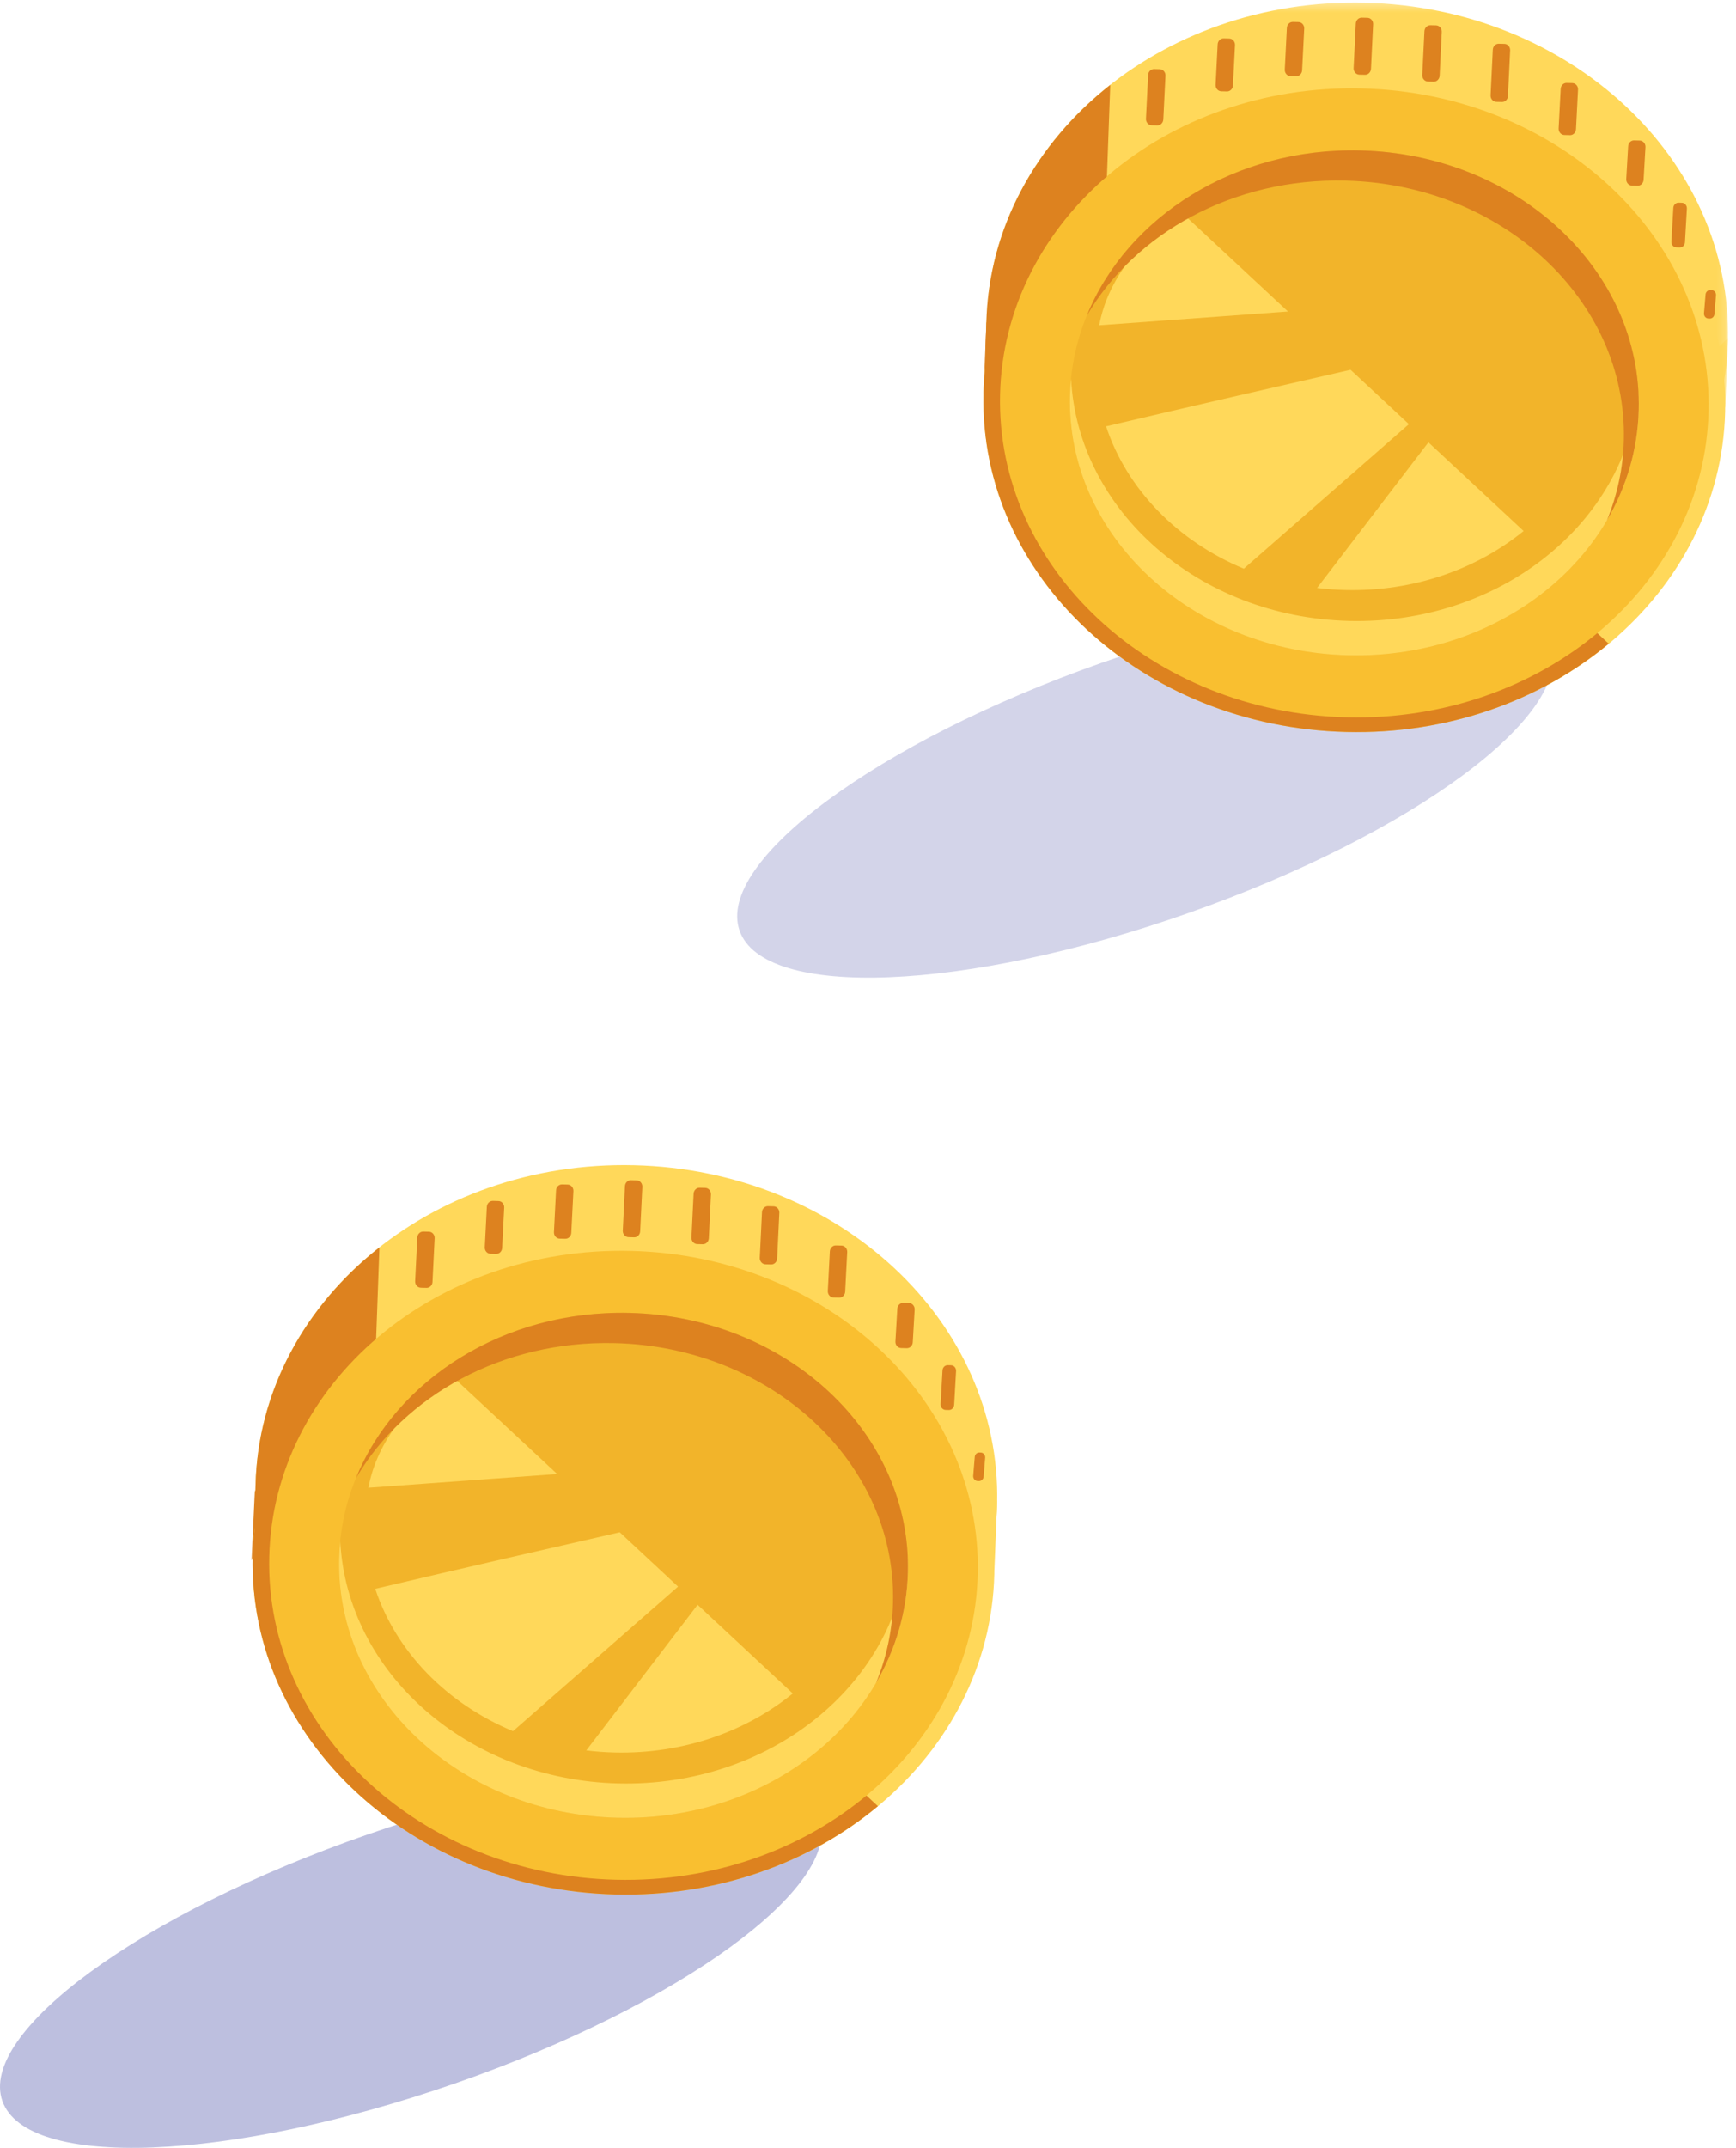 <?xml version="1.0" encoding="UTF-8"?>
<svg width="207px" height="256px" viewBox="0 0 207 256" version="1.1" xmlns="http://www.w3.org/2000/svg" xmlns:xlink="http://www.w3.org/1999/xlink">
    <!-- Generator: sketchtool 53 (72520) - https://sketchapp.com -->
    <title>E46E77E7-495C-46DA-A69B-9D9A75D3485A@2x</title>
    <desc>Created with sketchtool.</desc>
    <defs>
        <polygon id="path-1" points="0.365 0.475 7.361 0.475 7.361 8.785 0.365 8.785"></polygon>
        <polygon id="path-3" points="0.415 0.309 88.86 0.309 88.86 73.235 0.415 73.235"></polygon>
    </defs>
    <g id="1-Register" stroke="none" stroke-width="1" fill="none" fill-rule="evenodd">
        <g id="1.0-Register" transform="translate(-110, -644)">
            <g id="Group-99" transform="translate(110, 644)">
                <path d="M97.716,216.58 C100.604,224.771 81.136,238.986 54.229,248.331 C27.325,257.675 3.172,258.611 0.284,250.42 C-2.604,242.229 16.866,228.014 43.771,218.669 C70.678,209.325 94.83,208.389 97.716,216.58" id="Fill-1" fill="#242993" opacity="0.3"></path>
                <polygon id="Fill-3" fill="#DD821F" points="30 186 30.379 177.8 32.589 173 34 176.973"></polygon>
                <g id="Group-98" transform="translate(30, 0)">
                    <path d="M88.571,187.123 L88.904,178.81 C88.904,178.81 81.911,185.824 81.907,185.995 C81.904,186.166 88.571,187.123 88.571,187.123" id="Fill-4" fill="#FFD85A"></path>
                    <path d="M43.746,211.768 C19.329,211.181 -0.05,198.703 0.467,177.037 C0.984,155.371 21.196,138.288 45.616,138.875 C70.033,139.463 89.409,157.503 88.895,179.164 C88.378,200.83 68.163,212.355 43.746,211.768" id="Fill-6" fill="#FFD85A"></path>
                    <path d="M43.412,225.798 C18.995,225.208 -0.384,207.17 0.133,185.504 C0.65,163.841 20.862,146.755 45.282,147.342 C69.699,147.932 89.075,165.97 88.56,187.634 C88.043,209.297 67.829,226.385 43.412,225.798" id="Fill-8" fill="#FFD85A"></path>
                    <path d="M13.488,158.307 C5.469,165.196 0.388,174.789 0.134,185.505 C-0.383,207.17 18.993,225.209 43.413,225.798 C55.491,226.088 66.535,222.049 74.681,215.277 L13.488,158.307 Z" id="Fill-10" fill="#DD821F"></path>
                    <path d="M43.453,224.047 C20.123,223.486 1.611,206.252 2.105,185.553 C2.598,164.854 21.911,148.531 45.241,149.093 C68.569,149.655 87.081,166.888 86.587,187.587 C86.094,208.286 66.783,224.607 43.453,224.047" id="Fill-12" fill="#F9BF30"></path>
                    <path d="M43.63,216.657 C24.901,216.205 10.041,202.372 10.436,185.754 C10.832,169.136 26.334,156.033 45.062,156.483 C63.791,156.934 78.652,170.77 78.256,187.385 C77.86,204.003 62.359,217.106 43.63,216.657" id="Fill-14" fill="#F2B42A"></path>
                    <path d="M78.256,187.386 C78.272,186.698 78.254,186.017 78.216,185.338 C76.656,200.971 61.679,212.995 43.728,212.564 C25.775,212.129 11.384,199.398 10.572,183.709 C10.504,184.386 10.453,185.067 10.437,185.755 C10.041,202.37 24.902,216.203 43.63,216.657 C62.359,217.106 77.86,204.003 78.256,187.386" id="Fill-16" fill="#FFD85A"></path>
                    <path d="M50.852,189.106 L43.897,182.631 C37.2,184.159 24.717,187.017 14.743,189.369 C17.226,196.867 23.268,203.052 31.169,206.335 L50.852,189.106 Z" id="Fill-18" fill="#FFD85A"></path>
                    <path d="M39.908,208.63 C41.014,208.766 42.136,208.853 43.275,208.878 C51.462,209.077 58.958,206.379 64.532,201.844 L53.178,191.273 L39.908,208.63 Z" id="Fill-20" fill="#FFD85A"></path>
                    <path d="M36.438,175.687 L23.335,163.487 C18.927,167.356 14.989,171.622 13.925,177.32 L36.438,175.687 Z" id="Fill-22" fill="#FFD85A"></path>
                    <path d="M43.289,160.083 C62.018,160.532 76.878,174.367 76.483,190.983 C76.403,194.352 75.693,197.57 74.471,200.566 C76.785,196.615 78.143,192.146 78.257,187.386 C78.653,170.768 63.792,156.935 45.063,156.483 C30.133,156.125 17.256,164.388 12.449,176.171 C18.21,166.343 29.928,159.76 43.289,160.083" id="Fill-24" fill="#DD821F"></path>
                    <path d="M0.468,177.038 C0.391,180.262 0.093,182.593 0.847,185.612 C1.821,182.436 3.933,172.926 3.933,172.926 L7.3,165.372 L10.103,163.048 L14.849,159.573 L15.242,148.674 C6.405,155.629 0.738,165.704 0.468,177.038" id="Fill-26" fill="#DD821F"></path>
                    <path d="M86.04,175.927 L86.224,173.694 C86.231,173.374 86.48,173.121 86.778,173.128 L86.948,173.133 C87.246,173.14 87.481,173.404 87.472,173.725 L87.288,175.957 C87.281,176.276 87.032,176.531 86.734,176.524 L86.569,176.519 C86.268,176.512 86.031,176.247 86.04,175.927" id="Fill-28" fill="#DD821F"></path>
                    <path d="M82.154,167.37 L82.382,163.357 C82.391,162.994 82.673,162.704 83.013,162.713 L83.402,162.723 C83.742,162.73 84.012,163.032 84.003,163.397 L83.775,167.41 C83.765,167.775 83.481,168.063 83.143,168.056 L82.755,168.047 C82.412,168.037 82.145,167.735 82.154,167.37" id="Fill-30" fill="#DD821F"></path>
                    <path d="M76.769,159.911 L76.995,156.019 C77.004,155.607 77.323,155.28 77.707,155.289 L78.385,155.305 C78.769,155.315 79.072,155.656 79.063,156.068 L78.839,159.96 C78.83,160.372 78.508,160.7 78.124,160.688 L77.447,160.672 C77.062,160.662 76.757,160.323 76.769,159.911" id="Fill-32" fill="#DD821F"></path>
                    <path d="M68.708,153.884 L68.95,149.169 C68.962,148.759 69.281,148.432 69.665,148.441 L70.342,148.458 C70.727,148.467 71.032,148.806 71.022,149.22 L70.778,153.934 C70.769,154.345 70.447,154.673 70.063,154.664 L69.385,154.647 C69.001,154.638 68.696,154.299 68.708,153.884" id="Fill-34" fill="#DD821F"></path>
                    <path d="M60.594,149.929 L60.857,144.497 C60.867,144.083 61.188,143.755 61.572,143.764 L62.25,143.783 C62.634,143.793 62.937,144.132 62.927,144.544 L62.667,149.978 C62.655,150.39 62.336,150.717 61.952,150.708 L61.274,150.691 C60.89,150.682 60.585,150.34 60.594,149.929" id="Fill-36" fill="#DD821F"></path>
                    <path d="M52.447,147.515 L52.703,142.294 C52.712,141.882 53.033,141.555 53.418,141.564 L54.095,141.581 C54.479,141.59 54.784,141.932 54.775,142.344 L54.519,147.565 C54.507,147.976 54.188,148.304 53.804,148.295 L53.126,148.278 C52.742,148.269 52.437,147.927 52.447,147.515" id="Fill-38" fill="#DD821F"></path>
                    <path d="M44.26,146.69 L44.518,141.39 C44.53,140.98 44.849,140.652 45.236,140.662 L45.911,140.678 C46.295,140.688 46.6,141.027 46.591,141.441 L46.332,146.739 C46.323,147.154 46.002,147.481 45.618,147.472 L44.94,147.453 C44.556,147.444 44.251,147.104 44.26,146.69" id="Fill-40" fill="#DD821F"></path>
                    <path d="M36.051,146.866 L36.302,141.9 C36.312,141.486 36.631,141.161 37.017,141.168 L37.692,141.187 C38.077,141.196 38.382,141.538 38.372,141.947 L38.121,146.915 C38.112,147.33 37.79,147.655 37.406,147.645 L36.731,147.629 C36.344,147.62 36.042,147.28 36.051,146.866" id="Fill-42" fill="#DD821F"></path>
                    <path d="M27.803,148.674 L28.048,143.86 C28.059,143.451 28.378,143.123 28.765,143.132 L29.44,143.151 C29.824,143.16 30.129,143.5 30.12,143.912 L29.873,148.723 C29.864,149.135 29.543,149.46 29.158,149.451 L28.481,149.435 C28.096,149.425 27.791,149.086 27.803,148.674" id="Fill-44" fill="#DD821F"></path>
                    <path d="M19.501,152.723 L19.757,147.514 C19.766,147.105 20.088,146.777 20.472,146.786 L21.147,146.803 C21.534,146.812 21.836,147.154 21.827,147.566 L21.571,152.773 C21.562,153.185 21.24,153.512 20.856,153.5 L20.178,153.484 C19.794,153.475 19.492,153.135 19.501,152.723" id="Fill-46" fill="#DD821F"></path>
                    <path d="M154.889,76.909 C157.756,85.142 138.434,99.429 111.727,108.82 C85.023,118.212 61.051,119.155 58.184,110.919 C55.318,102.689 74.643,88.4 101.347,79.008 C128.053,69.617 152.025,68.674 154.889,76.909" id="Fill-48" fill="#242993" opacity="0.2"></path>
                    <polygon id="Fill-50" fill="#DD821F" points="87.277 46.953 87.612 38.486 89.568 33.527 90.814 37.632"></polygon>
                    <g id="Group-54" transform="translate(168.686, 39.784)">
                        <mask id="mask-2" fill="white">
                            <use xlink:href="#path-1"></use>
                        </mask>
                        <g id="Clip-53"></g>
                        <path d="M7.029,8.785 L7.362,0.475 C7.362,0.475 0.369,7.488 0.365,7.659 C0.36,7.83 7.029,8.785 7.029,8.785" id="Fill-52" fill="#FFD85A" mask="url(#mask-2)"></path>
                    </g>
                    <g id="Group-57" transform="translate(87.186, 0)">
                        <mask id="mask-4" fill="white">
                            <use xlink:href="#path-3"></use>
                        </mask>
                        <g id="Clip-56"></g>
                        <path d="M43.704,73.214 C19.287,72.626 -0.092,60.151 0.425,38.485 C0.942,16.82 21.154,-0.264 45.574,0.323 C69.991,0.911 89.367,18.949 88.852,40.612 C88.335,62.278 68.121,73.804 43.704,73.214" id="Fill-55" fill="#FFD85A" mask="url(#mask-4)"></path>
                    </g>
                    <path d="M130.556,87.244 C106.138,86.656 86.76,68.618 87.277,46.952 C87.794,25.287 108.006,8.203 132.425,8.791 C156.843,9.378 176.219,27.419 175.704,49.08 C175.187,70.745 154.973,87.833 130.556,87.244" id="Fill-58" fill="#FFD85A"></path>
                    <path d="M100.632,19.752 C92.613,26.644 87.532,36.237 87.278,46.952 C86.761,68.618 106.137,86.656 130.556,87.244 C142.635,87.536 153.679,83.495 161.824,76.722 L100.632,19.752 Z" id="Fill-60" fill="#DD821F"></path>
                    <path d="M130.597,85.495 C107.267,84.934 88.755,67.7 89.248,47.001 C89.742,26.302 109.053,9.977 132.385,10.541 C155.712,11.102 174.222,28.336 173.728,49.035 C173.237,69.732 153.926,86.055 130.597,85.495" id="Fill-62" fill="#F9BF30"></path>
                    <path d="M130.774,78.102 C112.045,77.653 97.184,63.817 97.58,47.202 C97.976,30.584 113.477,17.481 132.206,17.931 C150.935,18.38 165.796,32.218 165.4,48.833 C165.004,65.449 149.5,78.554 130.774,78.102" id="Fill-64" fill="#F2B42A"></path>
                    <path d="M165.4,48.834 C165.416,48.146 165.398,47.462 165.36,46.784 C163.8,62.416 148.823,74.44 130.872,74.009 C112.919,73.577 98.528,60.846 97.716,45.157 C97.648,45.833 97.597,46.512 97.581,47.202 C97.185,63.816 112.046,77.651 130.774,78.103 C149.5,78.554 165.004,65.451 165.4,48.834" id="Fill-66" fill="#FFD85A"></path>
                    <path d="M137.996,50.554 L131.041,44.077 C124.344,45.605 111.858,48.462 101.887,50.816 C104.367,58.314 110.412,64.5 118.313,67.783 L137.996,50.554 Z" id="Fill-68" fill="#FFD85A"></path>
                    <path d="M127.049,70.078 C128.157,70.214 129.277,70.3 130.418,70.326 C138.606,70.523 146.099,67.827 151.676,63.292 L140.322,52.721 L127.049,70.078 Z" id="Fill-70" fill="#FFD85A"></path>
                    <path d="M123.579,37.133 L110.478,24.935 C106.07,28.804 102.133,33.07 101.069,38.768 L123.579,37.133 Z" id="Fill-72" fill="#FFD85A"></path>
                    <path d="M130.433,21.528 C149.161,21.98 164.022,35.813 163.626,52.43 C163.547,55.8 162.835,59.018 161.615,62.014 C163.929,58.063 165.287,53.594 165.401,48.834 C165.797,32.216 150.936,18.38 132.207,17.931 C117.274,17.573 104.4,25.834 99.593,37.619 C105.354,27.788 117.072,21.207 130.433,21.528" id="Fill-74" fill="#DD821F"></path>
                    <path d="M87.611,38.485 C87.534,41.708 87.234,44.041 87.991,47.058 C88.964,43.882 91.076,34.374 91.076,34.374 L94.443,26.819 L97.247,24.496 L101.992,21.02 L102.386,10.122 C93.549,17.077 87.881,27.149 87.611,38.485" id="Fill-76" fill="#DD821F"></path>
                    <path d="M173.182,37.375 L173.368,35.142 C173.375,34.822 173.624,34.569 173.922,34.576 L174.09,34.581 C174.39,34.588 174.625,34.852 174.616,35.173 L174.432,37.405 C174.425,37.723 174.176,37.979 173.878,37.971 L173.71,37.967 C173.412,37.96 173.175,37.695 173.182,37.375" id="Fill-78" fill="#DD821F"></path>
                    <path d="M169.297,28.818 L169.526,24.805 C169.535,24.44 169.817,24.152 170.157,24.159 L170.546,24.171 C170.886,24.178 171.156,24.48 171.146,24.845 L170.916,28.858 C170.909,29.223 170.625,29.511 170.285,29.502 L169.898,29.492 C169.556,29.485 169.288,29.184 169.297,28.818" id="Fill-80" fill="#DD821F"></path>
                    <path d="M163.913,21.357 L164.139,17.467 C164.148,17.053 164.467,16.725 164.851,16.735 L165.529,16.754 C165.913,16.763 166.216,17.105 166.206,17.514 L165.983,21.406 C165.973,21.818 165.652,22.145 165.268,22.136 L164.59,22.12 C164.206,22.11 163.901,21.771 163.913,21.357" id="Fill-82" fill="#DD821F"></path>
                    <path d="M155.849,15.333 L156.094,10.617 C156.103,10.205 156.424,9.878 156.808,9.889 L157.486,9.906 C157.87,9.915 158.175,10.254 158.164,10.666 L157.922,15.382 C157.91,15.794 157.591,16.121 157.207,16.112 L156.529,16.095 C156.145,16.086 155.84,15.744 155.849,15.333" id="Fill-84" fill="#DD821F"></path>
                    <path d="M147.738,11.376 L148.001,5.942 C148.01,5.531 148.329,5.203 148.716,5.212 L149.391,5.229 C149.775,5.238 150.08,5.58 150.071,5.992 L149.81,11.426 C149.799,11.837 149.48,12.165 149.093,12.156 L148.418,12.139 C148.034,12.13 147.728,11.788 147.738,11.376" id="Fill-86" fill="#DD821F"></path>
                    <path d="M139.59,8.963 L139.846,3.742 C139.856,3.33 140.177,3.003 140.561,3.012 L141.239,3.028 C141.623,3.038 141.928,3.379 141.916,3.791 L141.663,9.012 C141.651,9.424 141.33,9.752 140.945,9.743 L140.27,9.724 C139.884,9.714 139.581,9.375 139.59,8.963" id="Fill-88" fill="#DD821F"></path>
                    <path d="M131.404,8.138 L131.662,2.837 C131.672,2.426 131.993,2.098 132.377,2.11 L133.055,2.126 C133.439,2.135 133.744,2.475 133.732,2.887 L133.476,8.187 C133.465,8.599 133.146,8.927 132.761,8.917 L132.084,8.901 C131.7,8.892 131.395,8.552 131.404,8.138" id="Fill-90" fill="#DD821F"></path>
                    <path d="M123.195,8.314 L123.444,3.346 C123.456,2.934 123.775,2.609 124.159,2.616 L124.836,2.632 C125.221,2.641 125.526,2.985 125.516,3.395 L125.265,8.363 C125.256,8.775 124.934,9.103 124.55,9.093 L123.875,9.077 C123.488,9.068 123.185,8.728 123.195,8.314" id="Fill-92" fill="#DD821F"></path>
                    <path d="M114.947,10.12 L115.191,5.308 C115.201,4.899 115.522,4.571 115.906,4.58 L116.584,4.597 C116.968,4.606 117.273,4.948 117.262,5.36 L117.017,10.169 C117.008,10.581 116.686,10.908 116.302,10.899 L115.625,10.882 C115.24,10.873 114.935,10.534 114.947,10.12" id="Fill-94" fill="#DD821F"></path>
                    <path d="M106.644,14.169 L106.901,8.962 C106.91,8.553 107.229,8.225 107.615,8.234 L108.291,8.251 C108.675,8.26 108.98,8.6 108.971,9.014 L108.715,14.218 C108.705,14.63 108.384,14.958 108,14.949 L107.322,14.932 C106.938,14.923 106.633,14.583 106.644,14.169" id="Fill-96" fill="#DD821F"></path>
                </g>
            </g>
        </g>
    </g>
</svg>